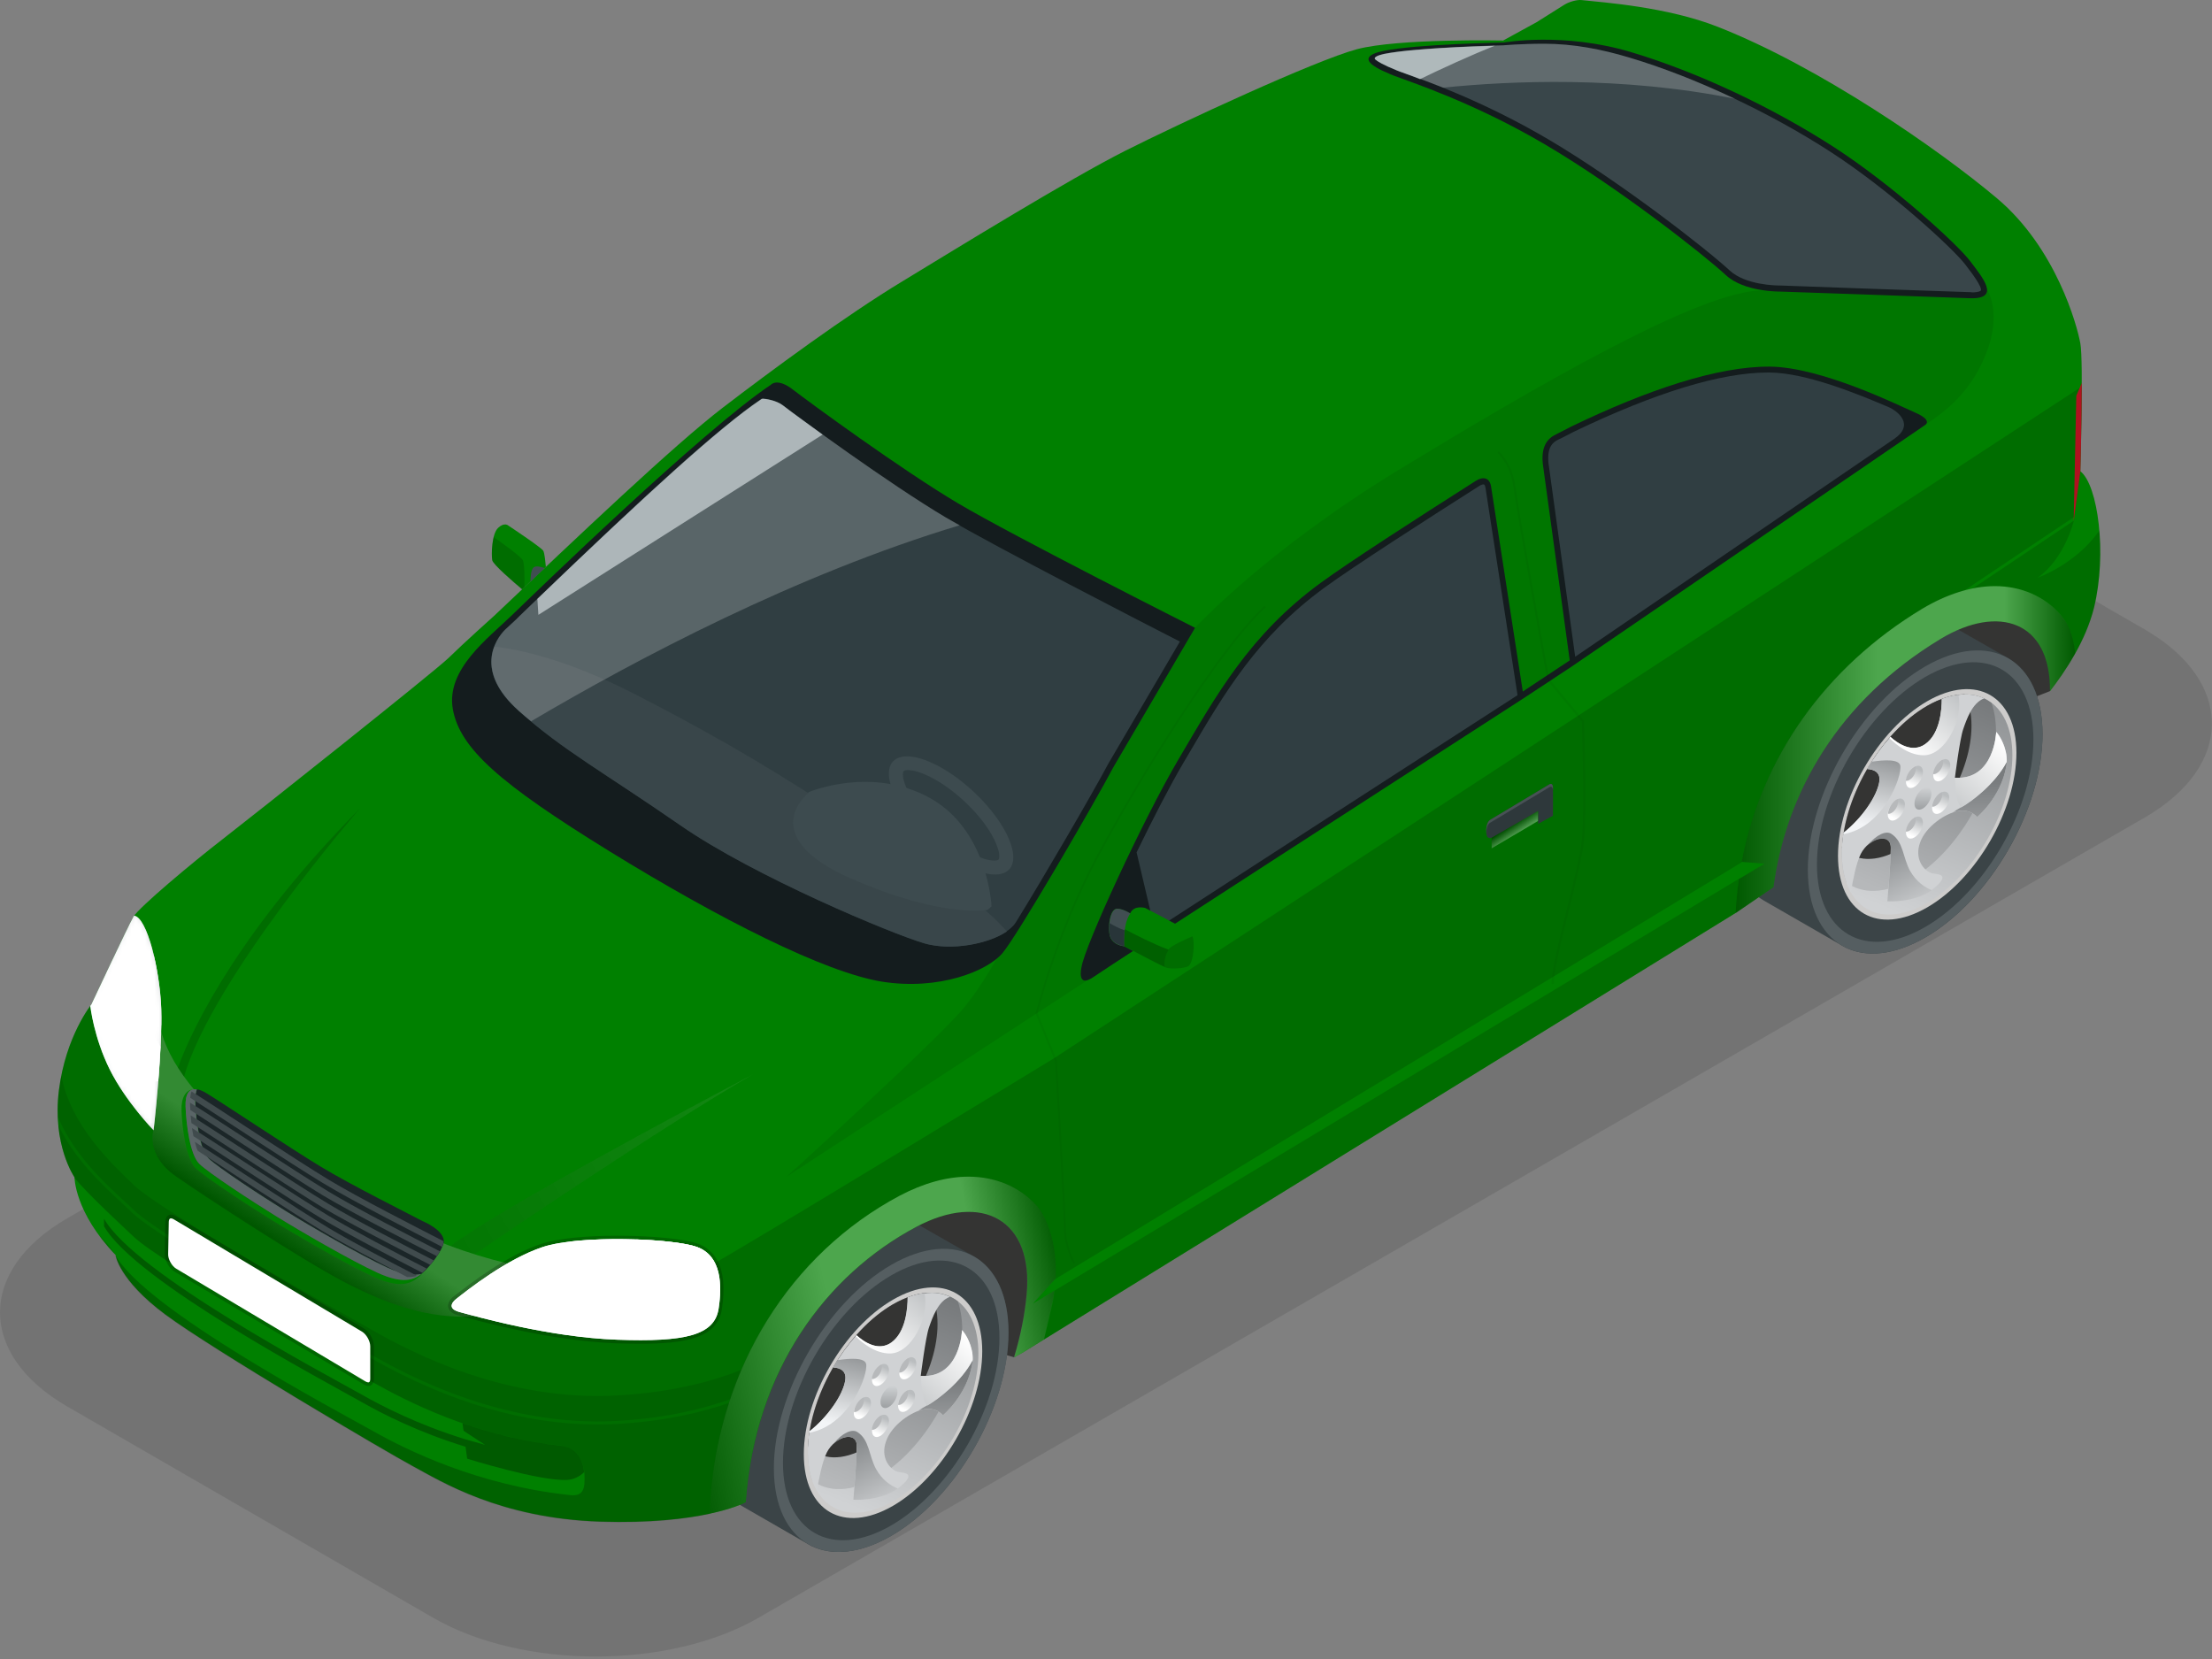 <svg width="480" height="360" viewBox="0 0 480 360" fill="none" xmlns="http://www.w3.org/2000/svg">
<rect x="0" y="0" width="480" height="360" fill="#808080" stroke="none"/>
<path opacity="0.1" d="M386.022 90.752C366.574 79.514 334.791 79.514 315.343 90.752L14.586 264.376C-4.862 275.614 -4.862 293.964 14.586 305.202L93.957 351.034C113.404 362.272 145.187 362.272 164.635 351.034L465.392 177.41C484.84 166.172 484.84 147.822 465.392 136.583L386.022 90.752Z" fill="black"/>
<path d="M446.032 145.89L444.846 149.973L440.676 151.597L418.638 136.539L436.286 131.491L445.11 137.856L446.032 145.89Z" fill="#343433"/>
<path d="M223.811 290.408L220.08 294.535L212.968 292.471L192.248 265.561L214.768 258.932L224.558 272.453L223.811 290.408Z" fill="#343433"/>
<path d="M211.387 272.673L193.081 262.224C188.603 260.293 182.765 260.951 176.311 264.639C162.264 272.76 150.85 292.515 150.85 308.758C150.85 316.88 153.703 322.587 158.313 325.264L174.863 334.791C175.214 335.01 175.521 335.186 175.872 335.361L176.004 335.449C180.57 337.688 186.628 337.161 193.345 333.298C207.436 325.177 218.806 305.422 218.806 289.179C218.85 281.014 215.997 275.307 211.387 272.673Z" fill="#3B4447"/>
<path d="M218.851 289.179C218.851 305.422 207.437 325.177 193.389 333.298C179.341 341.42 167.927 334.835 167.927 318.592C167.927 302.349 179.341 282.594 193.389 274.472C207.437 266.351 218.851 272.892 218.851 289.179Z" fill="#555E61"/>
<path d="M216.874 290.32C216.874 305.29 206.338 323.509 193.388 331.015C180.437 338.522 169.901 332.42 169.901 317.45C169.901 302.481 180.393 284.262 193.388 276.755C206.338 269.248 216.874 275.307 216.874 290.32Z" fill="#3B4447"/>
<path d="M213.144 293.218C213.144 305.554 204.452 320.567 193.784 326.757C183.073 332.947 174.424 327.942 174.424 315.563C174.424 303.227 183.073 288.213 193.784 282.023C204.496 275.833 213.144 280.838 213.144 293.218Z" fill="#CDCCCB"/>
<path d="M212.31 293.7C212.31 305.51 204.013 319.821 193.828 325.747C183.599 331.63 175.346 326.845 175.346 315.08C175.346 303.271 183.643 288.959 193.828 283.033C204.013 277.15 212.31 281.891 212.31 293.7Z" fill="url(#paint0_linear)"/>
<path d="M193.783 283.033C183.554 288.916 175.301 303.271 175.301 315.08C175.301 317.45 175.652 319.514 176.267 321.27C179.647 323.86 184.696 323.86 190.315 320.611C200.544 314.729 208.797 300.373 208.797 288.564C208.797 286.194 208.446 284.13 207.831 282.375C204.407 279.784 199.402 279.784 193.783 283.033Z" fill="url(#paint1_linear)"/>
<path d="M175.346 313.851C178.156 316.836 182.765 317.143 187.989 314.114C196.55 309.197 203.442 297.169 203.442 287.335C203.442 284.569 202.915 282.287 201.949 280.531C199.491 280.531 196.725 281.365 193.784 283.033C183.951 288.74 175.873 302.305 175.346 313.851Z" fill="#343433"/>
<path d="M200.456 305.817C203.178 305.29 204.626 307.09 204.626 307.09C204.626 307.09 209.763 302.876 210.948 296.071C211.519 292.735 209.587 289.442 208.753 288.608C208.753 288.608 208.446 299.144 199.797 298.573C199.797 298.573 200.851 290.145 201.597 288.037C202.3 286.018 203.573 282.243 206.163 281.409C203.617 280.223 200.456 280.223 196.944 281.54C196.944 283.735 196.593 289.047 193.388 291.33C190.578 293.305 187.505 291.242 185.837 289.75C183.95 291.857 182.237 294.227 180.789 296.73C182.237 296.817 183.73 297.388 183.423 299.495C182.94 302.7 179.603 307.485 175.652 310.602C175.389 312.138 175.301 313.631 175.301 315.08C175.301 318.504 176.004 321.357 177.277 323.508C177.716 320.699 178.462 317.099 179.428 315.168C181.228 311.656 185.925 310.382 185.925 313.763C185.925 317.187 185.179 325.396 185.179 325.396C185.179 325.396 191.676 325.835 195.627 322.367C199.095 319.294 195.583 319.689 194.661 319.338C192.949 318.68 191.017 316.221 192.29 312.709C193.52 309.197 197.734 306.344 200.456 305.817Z" fill="#D0D2D4"/>
<path d="M190.095 318.767C188.515 315.87 188.691 312.402 186.013 310.734C184.915 310.031 182.808 310.865 180.789 313.368C182.896 311.348 185.925 311.085 185.925 313.807C185.925 317.231 185.179 325.44 185.179 325.44C185.179 325.44 190.842 325.835 194.836 323.026C193.344 322.411 191.456 321.226 190.095 318.767Z" fill="url(#paint2_linear)"/>
<path d="M187.945 295.983C187.638 294.535 184.345 294.754 181.755 295.149C181.404 295.676 181.097 296.203 180.79 296.73C182.238 296.818 183.731 297.388 183.424 299.495C182.941 302.7 179.604 307.485 175.653 310.602C175.653 310.69 175.653 310.822 175.609 310.909C184.389 309.285 188.428 298.266 187.945 295.983Z" fill="url(#paint3_linear)"/>
<path d="M200.455 305.817C203.177 305.29 204.626 307.09 204.626 307.09C204.626 307.09 209.762 302.876 210.947 296.071C210.991 295.764 211.035 295.457 211.035 295.105C208.489 299.978 203.309 303.797 200.982 305.071C200.411 305.378 199.885 305.729 199.358 306.08C199.797 305.992 200.148 305.861 200.455 305.817Z" fill="url(#paint4_linear)"/>
<path d="M199.842 298.574C199.842 298.574 199.93 303.885 201.203 305.027C203.574 303.666 208.578 299.891 211.081 295.149C211.212 292.164 209.544 289.399 208.754 288.652C208.754 288.652 208.447 299.188 199.842 298.574Z" fill="url(#paint5_linear)"/>
<path d="M200.589 280.618C199.447 280.75 198.218 281.057 196.989 281.54C196.989 283.735 196.638 289.047 193.433 291.33C190.623 293.306 187.55 291.242 185.882 289.75C185.794 289.837 185.75 289.925 185.663 289.969C187.199 291.506 190.009 293.745 193.213 293.701C197.779 293.613 201.73 285.886 200.589 280.618Z" fill="url(#paint6_linear)"/>
<path d="M198.832 295.852C198.832 297.037 197.998 298.486 196.988 299.056C195.978 299.671 195.144 299.188 195.144 297.959C195.144 296.774 195.978 295.325 196.988 294.754C197.998 294.183 198.832 294.666 198.832 295.852Z" fill="url(#paint7_linear)"/>
<path d="M195.101 297.827C195.321 297.871 195.584 297.827 195.891 297.652C196.681 297.213 197.296 296.115 197.296 295.237C197.296 295.018 197.252 294.842 197.208 294.71C197.12 294.754 197.033 294.754 196.989 294.798C195.979 295.369 195.189 296.686 195.101 297.827Z" fill="#B7B9BB"/>
<path d="M192.906 297.3C192.906 298.486 192.072 299.934 191.063 300.505C190.053 301.12 189.219 300.637 189.219 299.451C189.219 298.266 190.053 296.817 191.063 296.203C192.072 295.632 192.906 296.115 192.906 297.3Z" fill="url(#paint8_linear)"/>
<path d="M189.174 299.232C189.393 299.276 189.657 299.232 189.964 299.056C190.754 298.617 191.369 297.52 191.369 296.642C191.369 296.422 191.325 296.247 191.281 296.115C191.193 296.159 191.105 296.159 191.062 296.203C190.052 296.773 189.262 298.09 189.174 299.232Z" fill="#B7B9BB"/>
<path d="M188.998 304.456C188.998 305.641 188.164 307.09 187.11 307.705C186.101 308.319 185.267 307.836 185.267 306.651C185.267 305.466 186.101 304.017 187.11 303.403C188.164 302.788 188.998 303.227 188.998 304.456Z" fill="url(#paint9_linear)"/>
<path d="M185.311 306.388C185.531 306.431 185.794 306.388 186.101 306.212C186.891 305.773 187.506 304.675 187.506 303.797C187.506 303.578 187.462 303.446 187.418 303.271C187.33 303.315 187.287 303.315 187.199 303.358C186.189 303.929 185.399 305.246 185.311 306.388Z" fill="#B7B9BB"/>
<path d="M192.906 308.319C192.906 309.505 192.072 310.953 191.063 311.568C190.053 312.182 189.219 311.7 189.219 310.47C189.219 309.285 190.053 307.836 191.063 307.222C192.072 306.651 192.906 307.134 192.906 308.319Z" fill="url(#paint10_linear)"/>
<path d="M189.174 310.251C189.393 310.295 189.657 310.251 189.964 310.075C190.754 309.636 191.369 308.539 191.369 307.661C191.369 307.441 191.325 307.266 191.281 307.134C191.193 307.178 191.105 307.178 191.062 307.222C190.052 307.792 189.262 309.109 189.174 310.251Z" fill="#B7B9BB"/>
<path d="M198.568 302.919C198.568 304.105 197.734 305.553 196.724 306.124C195.714 306.739 194.88 306.256 194.88 305.027C194.88 303.841 195.714 302.393 196.724 301.822C197.734 301.251 198.568 301.734 198.568 302.919Z" fill="url(#paint11_linear)"/>
<path d="M194.75 302.041C194.75 303.227 193.916 304.675 192.906 305.29C191.897 305.905 191.062 305.422 191.062 304.236C191.062 303.051 191.897 301.602 192.906 300.988C193.916 300.373 194.75 300.856 194.75 302.041Z" fill="url(#paint12_linear)"/>
<path d="M194.88 304.851C195.1 304.895 195.363 304.851 195.671 304.676C196.461 304.237 197.075 303.139 197.075 302.261C197.075 302.042 197.031 301.91 196.988 301.734C196.9 301.778 196.812 301.778 196.768 301.822C195.758 302.393 194.968 303.71 194.88 304.851Z" fill="#B7B9BB"/>
<path d="M435.759 142.817L417.497 132.369C413.019 130.437 407.137 131.096 400.727 134.783C386.68 142.905 375.266 162.66 375.266 178.903C375.266 187.024 378.119 192.731 382.729 195.409L399.279 204.935C399.586 205.155 399.937 205.33 400.288 205.506L400.42 205.594C404.986 207.833 411.044 207.306 417.761 203.443C431.852 195.321 443.222 175.566 443.222 159.323C443.222 151.202 440.369 145.495 435.759 142.817Z" fill="#3B4447"/>
<path d="M443.222 159.323C443.222 175.566 431.808 195.321 417.76 203.443C403.712 211.564 392.298 204.979 392.298 188.736C392.298 172.493 403.712 152.738 417.76 144.617C431.852 136.496 443.222 143.081 443.222 159.323Z" fill="#555E61"/>
<path d="M441.247 160.465C441.247 175.435 430.755 193.653 417.761 201.16C404.81 208.667 394.274 202.565 394.274 187.595C394.274 172.625 404.81 154.407 417.761 146.9C430.755 139.437 441.247 145.495 441.247 160.465Z" fill="#3B4447"/>
<path d="M437.56 163.362C437.56 175.698 428.912 190.712 418.2 196.902C407.489 203.091 398.84 198.087 398.84 185.707C398.84 173.371 407.533 158.358 418.2 152.168C428.868 146.022 437.56 151.026 437.56 163.362Z" fill="#CDCCCB"/>
<path d="M436.681 163.889C436.681 175.698 428.384 190.009 418.199 195.936C407.97 201.818 399.717 197.077 399.717 185.268C399.717 173.459 408.014 159.148 418.199 153.221C428.384 147.295 436.681 152.08 436.681 163.889Z" fill="url(#paint13_linear)"/>
<path d="M418.156 153.221C407.927 159.104 399.674 173.459 399.674 185.268C399.674 187.639 400.026 189.702 400.64 191.458C404.02 194.048 409.069 194.048 414.644 190.8C424.873 184.917 433.126 170.562 433.126 158.753C433.126 156.382 432.775 154.319 432.16 152.563C428.78 149.973 423.775 149.973 418.156 153.221Z" fill="url(#paint14_linear)"/>
<path d="M399.717 183.995C402.527 186.98 407.136 187.287 412.36 184.258C420.921 179.342 427.813 167.313 427.813 157.479C427.813 154.714 427.286 152.431 426.321 150.675C423.862 150.675 421.096 151.509 418.155 153.177C408.322 158.884 400.288 172.449 399.717 183.995Z" fill="#343433"/>
<path d="M424.873 176.005C427.595 175.478 429.043 177.278 429.043 177.278C429.043 177.278 434.18 173.064 435.365 166.259C435.936 162.923 434.004 159.631 433.17 158.796C433.17 158.796 432.863 169.332 424.214 168.762C424.214 168.762 425.268 160.333 426.014 158.226C426.717 156.206 427.99 152.431 430.58 151.553C428.034 150.368 424.873 150.368 421.361 151.685C421.361 153.924 421.01 159.192 417.761 161.474C414.951 163.45 411.878 161.387 410.21 159.894C408.323 162.001 406.61 164.372 405.162 166.874C406.567 166.962 408.103 167.533 407.796 169.596C407.313 172.8 403.977 177.586 400.026 180.702C399.762 182.239 399.674 183.732 399.674 185.18C399.674 188.604 400.377 191.458 401.65 193.609C402.089 190.799 402.835 187.2 403.801 185.268C405.601 181.756 410.298 180.483 410.298 183.907C410.298 187.331 409.552 195.497 409.552 195.497C409.552 195.497 416.049 195.936 420 192.468C423.468 189.395 420 189.79 419.034 189.439C417.322 188.78 415.39 186.278 416.664 182.81C417.893 179.342 422.151 176.488 424.873 176.005Z" fill="#D0D2D4"/>
<path d="M414.468 188.956C412.888 186.058 413.064 182.634 410.386 180.922C409.288 180.22 407.181 181.054 405.162 183.556C407.269 181.537 410.298 181.273 410.298 183.995C410.298 187.419 409.552 195.585 409.552 195.585C409.552 195.585 415.215 195.98 419.21 193.17C417.761 192.599 415.873 191.414 414.468 188.956Z" fill="url(#paint15_linear)"/>
<path d="M412.362 166.128C412.054 164.679 408.762 164.899 406.172 165.294C405.821 165.821 405.513 166.347 405.206 166.874C406.611 166.962 408.147 167.533 407.84 169.596C407.357 172.801 404.021 177.586 400.07 180.703C400.07 180.79 400.026 180.922 400.026 181.01C408.762 179.473 412.801 168.411 412.362 166.128Z" fill="url(#paint16_linear)"/>
<path d="M424.872 176.005C427.594 175.478 429.043 177.278 429.043 177.278C429.043 177.278 434.179 173.064 435.364 166.26C435.408 165.952 435.452 165.645 435.452 165.294C432.906 170.167 427.726 173.986 425.399 175.259C424.829 175.566 424.302 175.917 423.819 176.269C424.17 176.137 424.521 176.049 424.872 176.005Z" fill="url(#paint17_linear)"/>
<path d="M424.213 168.762C424.213 168.762 424.301 174.074 425.574 175.215C427.945 173.898 432.949 170.079 435.452 165.338C435.583 162.352 433.915 159.587 433.169 158.84C433.169 158.797 432.818 169.376 424.213 168.762Z" fill="url(#paint18_linear)"/>
<path d="M424.961 150.763C423.82 150.895 422.59 151.202 421.361 151.685C421.361 153.924 421.01 159.192 417.761 161.474C414.952 163.45 411.879 161.387 410.211 159.894C410.123 159.982 410.079 160.07 409.991 160.157C411.528 161.694 414.337 163.933 417.542 163.889C422.195 163.801 426.102 156.031 424.961 150.763Z" fill="url(#paint19_linear)"/>
<path d="M423.205 166.04C423.205 167.225 422.371 168.674 421.361 169.289C420.351 169.903 419.517 169.42 419.517 168.235C419.517 167.05 420.351 165.601 421.361 164.986C422.371 164.372 423.205 164.855 423.205 166.04Z" fill="url(#paint20_linear)"/>
<path d="M419.472 167.972C419.692 168.016 419.955 167.972 420.262 167.796C421.053 167.357 421.667 166.26 421.667 165.382C421.667 165.162 421.623 164.986 421.579 164.855C421.491 164.899 421.448 164.899 421.36 164.943C420.35 165.513 419.56 166.83 419.472 167.972Z" fill="#B7B9BB"/>
<path d="M417.277 167.489C417.277 168.674 416.443 170.123 415.434 170.737C414.424 171.352 413.59 170.869 413.59 169.64C413.59 168.454 414.424 167.006 415.434 166.435C416.443 165.82 417.277 166.303 417.277 167.489Z" fill="url(#paint21_linear)"/>
<path d="M413.547 169.42C413.766 169.464 414.03 169.42 414.337 169.245C415.127 168.806 415.742 167.708 415.742 166.83C415.742 166.611 415.698 166.435 415.654 166.303C415.566 166.347 415.478 166.391 415.435 166.435C414.425 166.962 413.635 168.279 413.547 169.42Z" fill="#B7B9BB"/>
<path d="M413.371 174.6C413.371 175.786 412.537 177.234 411.483 177.805C410.474 178.42 409.64 177.937 409.64 176.751C409.64 175.566 410.474 174.117 411.483 173.547C412.537 172.932 413.371 173.415 413.371 174.6Z" fill="url(#paint22_linear)"/>
<path d="M409.683 176.576C409.902 176.62 410.166 176.576 410.473 176.4C411.263 175.961 411.878 174.864 411.878 173.942C411.878 173.722 411.834 173.591 411.79 173.415C411.702 173.459 411.614 173.459 411.57 173.547C410.561 174.118 409.77 175.434 409.683 176.576Z" fill="#B7B9BB"/>
<path d="M417.277 178.507C417.277 179.693 416.443 181.141 415.434 181.712C414.424 182.327 413.59 181.844 413.59 180.659C413.59 179.473 414.424 178.025 415.434 177.454C416.443 176.839 417.277 177.322 417.277 178.507Z" fill="url(#paint23_linear)"/>
<path d="M413.547 180.439C413.766 180.483 414.03 180.439 414.337 180.263C415.127 179.824 415.742 178.727 415.742 177.849C415.742 177.629 415.698 177.498 415.654 177.322C415.566 177.366 415.478 177.366 415.435 177.454C414.425 177.981 413.635 179.298 413.547 180.439Z" fill="#B7B9BB"/>
<path d="M422.985 173.108C422.985 174.293 422.151 175.742 421.097 176.356C420.087 176.971 419.253 176.488 419.253 175.303C419.253 174.118 420.087 172.669 421.097 172.054C422.151 171.44 422.985 171.879 422.985 173.108Z" fill="url(#paint24_linear)"/>
<path d="M419.121 172.186C419.121 173.371 418.287 174.82 417.277 175.435C416.268 176.049 415.434 175.566 415.434 174.381C415.434 173.196 416.268 171.747 417.277 171.132C418.287 170.562 419.121 171.001 419.121 172.186Z" fill="url(#paint25_linear)"/>
<path d="M419.253 175.039C419.473 175.083 419.736 175.039 420.044 174.864C420.834 174.425 421.448 173.327 421.448 172.449C421.448 172.23 421.405 172.054 421.361 171.923C421.273 171.967 421.185 171.967 421.141 172.01C420.131 172.581 419.341 173.898 419.253 175.039Z" fill="#B7B9BB"/>
<path d="M451.432 102.254C451.432 102.254 452.134 78.372 451.432 74.509C450.729 70.602 446.164 53.832 433.345 43.033C420.57 32.278 394.669 14.41 372.719 5.806C361.788 1.504 348.092 0.538 343.131 0.011C342.209 -0.077 340.497 0.362 339.399 1.065L333.473 4.796L326.186 8.791C326.186 8.791 303.402 8.308 294.446 10.679C285.447 13.093 256.209 26.658 244.093 32.76C232.021 38.862 208.051 53.613 195.847 61.032C183.643 68.407 167.488 80.304 156.776 88.513C146.109 96.722 126.09 115.775 107.214 133.642C107.214 133.642 100.409 139.744 97.336 142.773C94.263 145.758 54.885 177.015 48.3 182.107C41.715 187.2 30.126 196.902 28.94 198.965C27.755 201.072 19.853 217.93 19.853 217.93C19.853 217.93 14.278 224.734 12.785 236.587C11.293 248.484 16.165 255.464 16.165 255.464C16.165 255.464 16.165 263.059 25.077 272.321C25.077 272.321 25.779 277.721 35.876 285.228C45.973 292.735 83.727 314.992 89.698 318.197C95.668 321.401 108.487 329.479 130.261 330.181C152.035 330.884 161.21 326.274 161.21 326.274L161.825 325.967C163.844 297.3 179.385 276.58 198.876 266.219C213.144 258.625 224.294 264.683 222.802 280.882C222.407 285.272 221.485 289.925 220.08 294.535L221.924 293.525L376.758 198.043L384.836 192.512C387.557 172.054 398.927 152.036 421.097 138.647C433.74 131.008 445.022 134.871 444.847 149.973C447.964 145.978 452.617 139.129 454.417 131.754C457.226 120.165 455.295 105.283 451.432 102.254Z" fill="green"/>
<path opacity="0.15" d="M228.64 229.695C228.64 229.695 158.006 272.76 154.055 274.648C150.104 276.58 122.93 281.145 93.956 268.897C72.006 259.634 52.514 248.791 42.066 236.367C40.837 236.455 40.135 237.641 40.222 240.099C40.354 244.006 41.188 250.547 43.164 252.523C45.139 254.498 54.709 260.732 59.89 263.937C65.07 267.141 76.089 273.551 81.971 276.228C87.59 278.775 89.961 277.677 91.629 276.228C91.717 276.141 91.849 276.053 91.936 275.965C91.541 276.404 91.146 276.799 90.795 277.107C89.083 278.555 86.712 279.653 81.137 277.107C75.254 274.429 64.236 268.019 59.056 264.815C53.875 261.61 44.305 255.332 42.33 253.401C40.398 251.381 39.52 244.84 39.388 240.933C39.301 238.123 40.354 236.455 42.066 236.367C38.73 232.373 36.272 228.246 34.998 223.944C32.408 215.208 28.633 209.589 25.472 206.121C22.882 211.52 19.897 217.93 19.897 217.93C19.897 217.93 14.278 224.734 12.785 236.587C11.293 248.484 16.165 255.464 16.165 255.464C16.165 255.464 16.165 255.508 16.165 255.596C19.59 259.634 26.043 265.517 28.984 268.327C34.998 274.077 72.928 295.413 81.005 299.978C87.722 303.754 102.955 311.787 121.876 313.719C125.256 314.07 126.749 317.494 126.837 320.04C126.925 322.587 126.837 324.738 123.808 324.43C103.745 322.323 88.161 314.597 81.005 310.558C72.884 305.993 31.75 284.262 25.033 272.365C25.033 272.365 25.736 277.765 35.833 285.272C45.929 292.779 83.683 315.036 89.654 318.241C95.624 321.445 108.443 329.523 130.217 330.225C141.324 330.576 149.138 329.567 154.142 328.469C154.055 327.547 154.055 326.538 154.142 325.484C156.162 296.817 171.527 272.146 195.233 259.503C200.413 256.737 205.417 255.376 210.202 255.376C215.997 255.376 221.221 257.571 224.865 261.566C227.279 264.2 229.474 269.995 229.079 277.502L377.943 187.112C382.246 164.46 396.074 144.88 417.102 132.193C420.087 130.393 423.116 129.076 426.101 128.242L450.071 112.175L451.388 102.342C451.388 102.342 451.695 92.069 451.695 83.904L228.64 229.695Z" fill="black"/>
<path opacity="0.08" d="M431.194 62.832L424.916 60.33L382.992 63.051C369.91 62.349 332.2 84.518 303.401 102.034C274.603 119.594 259.326 136.232 259.326 136.232L219.597 201.775C219.597 201.775 214.943 211.608 209.28 218.544C203.661 225.48 170.692 255.332 170.692 255.332L235.84 212.793L341.243 143.739C341.243 143.739 414.336 94.527 417.672 92.245C421.009 89.962 427.199 86.055 430.886 76.968C434.574 67.88 431.194 62.832 431.194 62.832Z" fill="black"/>
<path opacity="0.15" d="M455.558 115.116C450.51 122.448 442.125 125.389 442.125 125.389C448.008 121.262 449.983 113.141 449.983 113.141V113.009L428.033 127.716C429.701 127.364 431.37 127.189 432.95 127.189C438.657 127.189 443.749 129.428 447.261 133.466C448.798 135.266 449.939 137.944 450.378 141.764C452.09 138.734 453.583 135.31 454.461 131.754C455.69 126.399 455.997 120.34 455.558 115.116Z" fill="black"/>
<path opacity="0.15" d="M228.859 280.048C228.728 281.233 228.508 282.462 228.201 283.735C227.674 285.974 227.147 288.301 226.577 290.627L376.626 198.087C376.758 195.584 376.977 193.126 377.328 190.712L228.859 280.048Z" fill="black"/>
<path opacity="0.1" d="M26.877 260.556C27.712 261.303 28.502 262.049 29.248 262.751C31.926 265.341 43.076 272.848 80.874 294.183L81.225 294.359C99.444 304.632 117.267 309.329 134.212 308.319C144.66 307.705 152.738 305.685 158.489 303.622C159.235 301.427 160.025 299.32 160.947 297.213C155.109 299.583 146.285 302.085 134.256 302.788C109.76 304.28 89.127 293.349 81.05 288.784C72.928 284.218 34.999 262.883 29.029 257.132C24.068 252.391 15.332 244.138 13.312 233.426C13.093 234.436 12.917 235.49 12.786 236.587C12.522 238.65 12.478 240.538 12.522 242.294C16.078 250.503 21.961 255.991 26.877 260.556Z" fill="black"/>
<g opacity="0.3">
<path opacity="0.3" d="M97.775 270.39C99.531 271.048 101.243 271.619 102.956 272.19C110.155 267.273 143.036 244.928 163.493 233.075C143.958 243.391 107.038 263.234 97.775 270.39Z" fill="url(#paint26_linear)"/>
</g>
<path opacity="0.15" d="M39.916 233.646C46.237 212.047 78.064 175.479 78.064 175.479C52.866 200.94 42.067 222.1 38.599 231.714C39.038 232.373 39.477 232.987 39.916 233.646Z" fill="black"/>
<path opacity="0.3" d="M447.218 133.466C443.706 129.428 438.613 127.189 432.906 127.189C427.902 127.189 422.458 128.901 417.103 132.106C396.075 144.793 382.246 164.372 377.944 187.024L382.905 187.419L377.329 190.756C376.978 193.17 376.759 195.629 376.627 198.131L376.759 198.043L384.836 192.512C387.558 172.054 398.928 152.036 421.097 138.647C433.741 131.008 445.023 134.871 444.847 149.973C446.471 147.909 448.491 145.056 450.335 141.763C449.94 137.944 448.798 135.222 447.218 133.466Z" fill="url(#paint27_linear)"/>
<path opacity="0.3" d="M224.118 282.901L229.078 277.458C229.474 269.951 227.235 264.156 224.864 261.522C221.22 257.527 215.996 255.332 210.202 255.332C205.46 255.332 200.412 256.737 195.232 259.459C171.482 272.102 156.117 296.73 154.142 325.44C154.054 326.494 154.054 327.503 154.142 328.425C158.971 327.372 161.165 326.274 161.165 326.274L161.78 325.967C163.799 297.3 179.34 276.58 198.831 266.219C213.099 258.625 224.249 264.683 222.757 280.882C222.362 285.272 221.44 289.925 220.035 294.535L221.879 293.525L226.532 290.628C227.103 288.301 227.63 285.974 228.157 283.735C228.464 282.462 228.683 281.233 228.815 280.048L224.118 282.901Z" fill="url(#paint28_linear)"/>
<path opacity="0.1" d="M21.433 268.019C22.443 269.424 23.628 270.873 25.077 272.365C24.023 270.522 22.75 269.205 21.433 268.019Z" fill="black"/>
<path opacity="0.1" d="M154.142 325.44C154.669 318.109 156.03 311.085 158.225 304.412C152.43 306.432 144.484 308.363 134.256 308.978C132.719 309.066 131.183 309.109 129.646 309.109C113.974 309.109 97.599 304.368 80.874 294.93L80.522 294.754C42.681 273.419 31.486 265.824 28.765 263.234C28.018 262.532 27.228 261.786 26.438 261.039C21.785 256.737 16.297 251.601 12.653 244.182C13.356 251.381 16.165 255.508 16.165 255.508C16.165 255.508 16.165 255.552 16.165 255.64C19.59 259.678 26.043 265.561 28.984 268.37C34.998 274.121 72.928 295.457 81.005 300.022C87.722 303.798 102.955 311.831 121.876 313.763C125.256 314.114 126.749 317.538 126.837 320.084C126.924 322.631 126.837 324.782 123.808 324.474C103.745 322.367 88.161 314.641 81.005 310.602C72.884 306.036 31.75 284.306 25.033 272.409C25.033 272.409 25.735 277.809 35.832 285.316C45.929 292.823 83.683 315.08 89.653 318.285C95.624 321.489 108.443 329.567 130.217 330.269C141.324 330.62 149.138 329.611 154.142 328.513C154.054 327.503 154.054 326.494 154.142 325.44Z" fill="black"/>
<path opacity="0.3" d="M121.921 313.763C113.975 312.929 106.644 311.041 100.366 308.846L100.586 310.47L105.283 313.543L100.805 312.27C90.752 309.153 83.026 305.202 78.548 302.656C70.426 298.091 29.292 276.36 22.576 264.463V266.088C29.292 277.985 70.47 299.715 78.548 304.28C83.026 306.827 90.84 310.822 101.025 313.938L101.376 316.529C101.376 316.529 117.092 321.445 123.062 321.138C124.511 321.05 125.784 320.392 126.75 319.47C126.53 317.011 125.038 314.07 121.921 313.763Z" fill="black"/>
<path opacity="0.2" d="M94 268.897C72.05 259.634 52.559 248.791 42.111 236.368C40.882 236.455 40.179 237.641 40.267 240.099C40.399 244.006 41.233 250.547 43.208 252.523C45.184 254.498 54.754 260.732 59.934 263.937C65.114 267.141 76.133 273.551 82.016 276.229C87.635 278.775 90.005 277.677 91.674 276.229C91.761 276.141 91.893 276.053 91.981 275.965C91.586 276.404 91.191 276.799 90.84 277.107C89.127 278.555 86.757 279.653 81.182 277.107C75.299 274.429 64.28 268.019 59.1 264.815C53.92 261.61 44.35 255.332 42.374 253.401C40.399 251.381 39.521 244.84 39.389 240.933C39.301 238.124 40.355 236.455 42.067 236.368C38.731 232.373 36.272 228.246 34.999 223.944C34.253 221.486 33.419 219.291 32.541 217.271L28.985 219.071L32.19 235.753L33.287 245.235C33.287 245.235 31.531 250.635 38.204 255.288C44.877 259.942 65.553 273.419 74.728 278.204C83.903 282.989 94.966 287.291 106.38 285.14C112.438 283.999 116.609 279.697 119.243 275.877C111.429 274.78 102.78 272.585 94 268.897Z" fill="url(#paint29_linear)"/>
<path opacity="0.2" d="M138.997 291.593C137.46 291.593 135.748 291.549 133.86 291.506C124.378 291.154 112.964 289.179 99.926 285.579L99.487 285.447C98.17 285.096 97.424 284.482 97.248 283.647C97.028 282.418 98.302 281.409 98.433 281.321L98.96 280.926C102.253 278.379 109.935 272.409 117.486 269.907C120.866 268.765 126.88 268.151 133.992 268.151C141.631 268.151 148.655 268.853 151.508 269.907C154.669 271.092 158.137 274.472 156.644 284.086C155.723 290.276 148.918 291.593 138.997 291.593Z" fill="black"/>
<path d="M451.739 83.114L450.554 85.879L449.983 113.097L451.432 102.254C451.432 102.254 451.739 91.367 451.739 83.114Z" fill="#B01120"/>
<path d="M98.917 281.935C98.917 281.935 96.415 283.823 99.707 284.701C103 285.579 119.111 290.189 133.905 290.715C148.656 291.242 155.065 289.793 155.943 283.955C156.733 278.818 156.558 272.541 151.29 270.609C146.022 268.678 125.652 267.975 117.75 270.609C109.892 273.243 101.639 279.784 98.917 281.935Z" fill="url(#paint30_linear)"/>
<path d="M151.245 270.609C147.074 269.073 133.29 268.326 123.895 269.38L112.701 274.868C111.823 275.307 111.252 276.36 111.252 277.897C111.252 281.014 113.447 284.964 116.169 286.72C117.53 287.598 118.759 287.774 119.637 287.379L152.562 271.224C152.167 271.004 151.728 270.785 151.245 270.609Z" fill="url(#paint31_linear)"/>
<path d="M111.252 277.897C111.252 281.013 113.447 284.964 116.169 286.72C117.53 287.598 118.759 287.774 119.637 287.379C120.515 286.94 121.085 285.886 121.085 284.35C121.085 281.233 118.89 277.282 116.169 275.526C114.808 274.648 113.579 274.472 112.701 274.867C111.823 275.306 111.252 276.36 111.252 277.897Z" fill="white"/>
<path d="M151.246 270.609C148.963 269.775 143.87 269.16 138.163 268.941L125.828 275.438C124.95 275.877 124.379 276.931 124.379 278.467C124.379 281.584 126.574 285.535 129.296 287.291C130.657 288.169 131.886 288.345 132.764 287.95L156.031 277.106C155.592 274.209 154.275 271.707 151.246 270.609Z" fill="url(#paint32_linear)"/>
<path d="M124.422 278.511C124.422 281.628 126.617 285.579 129.339 287.335C130.7 288.213 131.929 288.389 132.807 287.994C133.685 287.555 134.255 286.501 134.255 284.964C134.255 281.848 132.06 277.897 129.339 276.141C127.978 275.263 126.792 275.087 125.871 275.526C124.993 275.877 124.422 276.931 124.422 278.511Z" fill="white"/>
<path d="M142.685 280.531C142.685 282.418 144.002 284.789 145.626 285.842C146.416 286.369 147.162 286.501 147.689 286.238L156.074 282.199C156.381 278.95 156.162 275.526 154.494 273.112L143.519 278.687C143.036 278.994 142.685 279.609 142.685 280.531Z" fill="url(#paint33_linear)"/>
<path d="M142.685 280.531C142.685 282.418 144.002 284.789 145.626 285.842C146.416 286.369 147.162 286.501 147.689 286.238C148.216 285.974 148.567 285.36 148.567 284.394C148.567 282.506 147.25 280.135 145.626 279.082C144.836 278.555 144.089 278.423 143.563 278.687C143.036 278.994 142.685 279.609 142.685 280.531Z" fill="#F09041"/>
<path d="M98.917 281.935C98.917 281.935 96.415 283.823 99.707 284.701C103 285.579 119.111 290.189 133.905 290.715C148.656 291.242 155.065 289.793 155.943 283.955C156.733 278.818 156.558 272.541 151.29 270.609C146.022 268.678 125.652 267.975 117.75 270.609C109.892 273.243 101.639 279.784 98.917 281.935Z" fill="url(#paint34_linear)"/>
<path d="M29.116 198.701C29.028 198.789 28.984 198.877 28.941 198.965C27.755 201.072 19.853 217.929 19.853 217.929C19.853 217.929 19.765 218.061 19.59 218.281C19.59 218.281 20.336 225.085 23.804 232.065C27.272 239.045 33.331 245.279 33.331 245.279C33.331 245.279 35.262 228.685 34.999 218.939C34.691 210.379 31.926 199.096 29.116 198.701Z" fill="url(#paint35_linear)"/>
<path d="M34.955 218.939C34.823 215.208 34.253 210.95 33.375 207.306L25.517 211.169C24.639 211.608 24.068 212.662 24.068 214.198C24.068 217.315 26.263 221.266 28.985 223.022C30.346 223.9 31.575 224.076 32.453 223.68L34.999 222.451C34.999 221.222 34.999 220.037 34.955 218.939Z" fill="url(#paint36_linear)"/>
<path d="M24.111 214.242C24.111 217.359 26.306 221.31 29.028 223.066C30.389 223.944 31.618 224.119 32.496 223.724C33.374 223.285 33.944 222.232 33.944 220.695C33.944 217.578 31.749 213.627 29.028 211.871C27.667 210.993 26.438 210.818 25.559 211.257C24.638 211.608 24.111 212.662 24.111 214.242Z" fill="white"/>
<path d="M34.956 218.939C34.956 218.764 34.956 218.588 34.956 218.413L27.581 222.012C26.703 222.451 26.132 223.505 26.132 225.041C26.132 228.158 28.327 232.109 31.049 233.865C32.322 234.699 33.507 234.919 34.341 234.568C34.736 229.475 35.087 223.461 34.956 218.939Z" fill="url(#paint37_linear)"/>
<path d="M31.049 222.671C29.688 221.793 28.459 221.617 27.581 222.012C26.703 222.451 26.132 223.505 26.132 225.041C26.132 228.158 28.327 232.109 31.049 233.865C32.322 234.699 33.507 234.919 34.341 234.568C34.517 232.197 34.692 229.651 34.824 227.149C33.946 225.349 32.585 223.637 31.049 222.671Z" fill="white"/>
<mask id="mask0" mask-type="alpha" maskUnits="userSpaceOnUse" x="19" y="198" width="17" height="48">
<path d="M29.116 198.701C29.028 198.789 28.984 198.877 28.941 198.965C27.755 201.072 19.853 217.929 19.853 217.929C19.853 217.929 19.765 218.061 19.59 218.281C19.59 218.281 20.336 225.085 23.804 232.065C27.272 239.045 33.331 245.279 33.331 245.279C33.331 245.279 35.262 228.685 34.999 218.939C34.691 210.379 31.926 199.096 29.116 198.701Z" fill="url(#paint38_linear)"/>
</mask>
<g mask="url(#mask0)">
<path d="M29.116 198.701C29.028 198.789 28.984 198.877 28.941 198.965C27.755 201.072 19.853 217.929 19.853 217.929C19.853 217.929 19.765 218.061 19.59 218.281C19.59 218.281 20.336 225.085 23.804 232.065C27.272 239.045 33.331 245.279 33.331 245.279C33.331 245.279 35.262 228.685 34.999 218.939C34.691 210.379 31.926 199.096 29.116 198.701Z" fill="url(#paint39_linear)"/>
</g>
<path d="M415.566 89.523C412.318 88.118 395.329 79.645 384.046 79.557C372.764 79.47 357.531 84.562 340.981 92.552C339.971 93.035 338.917 93.649 337.732 94.22C335.713 95.142 334.396 96.942 334.791 100.673L340.629 143.3L330.445 150.06L323.596 105.809C323.333 103.483 321.709 103.395 320.216 104.361C307.178 112.658 292.823 121.921 286.633 126.442C271.18 137.725 263.981 150.763 255.683 164.855C247.957 177.981 235.402 205.286 234.699 209.808C234.699 209.808 233.47 214.725 237.421 211.915C240.758 209.545 309.768 164.986 330.708 151.465L340.893 144.749L417.717 92.244C417.674 92.244 419.605 91.279 415.566 89.523Z" fill="#141C1E"/>
<path d="M241.678 166.347C236.893 175.347 220.826 202.872 217.577 206.779C214.328 210.686 203.792 214.988 191.369 213.013C178.945 210.993 156.161 199.448 132.28 184.741C108.442 170.035 99.75 162.396 98.257 153.836C96.765 145.276 105.896 138.515 111.076 133.51C116.256 128.506 152.254 93.562 167.312 83.465C167.312 83.465 168.673 81.884 172.141 84.606C175.609 87.284 195.759 102.034 207.919 109.234C220.079 116.433 259.326 136.232 259.326 136.232L241.678 166.347Z" fill="#141C1E"/>
<path d="M147.734 179.166C130.832 167.445 122.228 162.879 112.57 154.275C102.912 145.67 107.346 138.866 109.585 136.627C110.375 135.837 111.209 135.135 111.956 134.432L112.746 133.642C139.129 108.18 155.767 92.947 164.986 86.713L165.118 86.625L165.162 86.581C165.206 86.537 165.338 86.494 165.557 86.494C165.952 86.494 168.367 86.801 169.859 87.942C173.064 90.445 192.951 105.019 205.243 112.307C216.086 118.716 249.318 135.793 256.035 139.217L240.494 165.733C236.894 172.493 226.402 190.492 220.432 200.15C218.017 204.013 207.657 206.735 200.589 204.716C193.565 202.696 163.669 190.185 147.734 179.166Z" fill="#303E42"/>
<path d="M386.241 63.271C386.241 63.271 378.471 63.402 374.476 59.671C369.735 55.281 351.341 40.838 335.581 31.531C319.821 22.181 305.422 17.571 302.612 16.474C299.803 15.332 292.867 12.566 300.286 11.03C307.705 9.537 326.318 9.23 326.318 9.23C326.318 9.23 339.181 6.903 353.887 11.293C368.594 15.683 384.837 23.454 397.831 31.838C410.825 40.223 424.829 53.086 427.507 56.642C430.185 60.198 434.224 64.895 427.551 64.719C420.878 64.456 386.241 63.271 386.241 63.271Z" fill="#141C1E"/>
<path d="M427.594 63.402C421.009 63.183 386.636 61.998 386.285 61.954H386.153C385.407 61.954 378.778 61.866 375.354 58.705C370.129 53.876 351.604 39.477 336.239 30.39C322.674 22.356 310.294 17.834 304.982 15.947C304.148 15.639 303.49 15.42 303.095 15.244C300.022 14.015 298.88 13.313 298.441 12.874C297.914 12.435 299.1 11.952 300.285 11.688C307.528 10.24 325.747 9.845 325.922 9.845H326.01H326.098C326.142 9.845 329.917 9.493 335.054 9.493C341.463 9.493 347.653 10.723 353.491 12.479C367.495 16.649 383.826 24.288 397.128 32.892C410.298 41.409 423.951 54.096 426.453 57.388L426.98 58.09C427.858 59.232 430.184 62.305 429.833 63.051C429.789 63.139 429.35 63.446 427.902 63.446C427.858 63.402 427.726 63.402 427.594 63.402Z" fill="#39464A"/>
<path d="M411.044 95.23L341.814 142.51L336.019 100.498C335.668 96.986 336.985 95.932 338.214 95.361C338.96 95.01 339.575 94.703 340.233 94.352C340.672 94.132 341.111 93.913 341.507 93.693C359.242 85.177 373.422 80.831 383.694 80.831H384.002C392.035 80.918 403.098 85.484 409.815 88.338C411.746 89.171 415.566 92.113 411.044 95.23Z" fill="#303E42"/>
<path d="M250.591 201.775C272.322 187.639 313.192 161.255 329.303 150.851L322.367 105.985C322.279 105.371 322.148 105.107 321.928 105.107C321.797 105.107 321.445 105.151 320.919 105.502C309.197 112.965 293.876 122.799 287.379 127.54C272.936 138.076 265.693 150.368 258.054 163.406L256.781 165.557C253.84 170.562 250.108 177.805 246.64 184.961L250.591 201.775Z" fill="#303E42"/>
<path d="M181.36 175.874C170.429 168.937 159.41 161.738 137.768 150.631C122.534 142.817 112.086 140.842 107.257 140.315C105.984 143.651 106.16 148.568 112.613 154.275C122.271 162.879 130.831 167.445 147.777 179.166C163.712 190.185 193.608 202.652 200.676 204.716C206.471 206.384 214.504 204.847 218.499 202.126C209.939 192.336 190.842 181.888 181.36 175.874Z" fill="#39464A"/>
<path opacity="0.7" d="M116.828 133.422L178.507 94.308C174.249 91.235 171 88.864 169.903 87.986C168.41 86.845 165.996 86.537 165.601 86.537C165.381 86.537 165.249 86.581 165.205 86.625L165.162 86.669L165.03 86.757C156.25 92.683 140.797 106.731 116.608 129.954L116.828 133.422Z" fill="#C5D0D3"/>
<path opacity="0.7" d="M324.386 9.932C319.776 10.064 306.299 10.503 300.285 11.732C299.1 11.996 297.914 12.435 298.441 12.918C298.88 13.313 300.065 14.059 303.095 15.288C303.49 15.464 304.148 15.683 304.982 15.991C305.86 16.298 306.914 16.693 308.143 17.176C312.27 15.156 319.601 11.776 324.386 9.932Z" fill="#C5D0D3"/>
<path d="M219.377 183.249C217.357 177.059 209.894 169.245 202.739 165.777C200.719 164.811 198.963 164.284 197.471 164.152C193.695 163.845 191.939 166.216 193.388 170.649C195.408 176.839 202.87 184.654 210.026 188.122C212.046 189.087 213.801 189.614 215.294 189.746C219.069 190.053 220.825 187.683 219.377 183.249ZM216.699 186.497C216.567 186.673 216.084 186.805 215.294 186.717C214.504 186.673 213.187 186.366 211.168 185.4C204.846 182.327 197.998 175.259 196.285 169.903C195.759 168.367 195.934 167.577 196.066 167.357C196.198 167.181 196.681 167.05 197.471 167.138C198.261 167.181 199.578 167.489 201.597 168.455C207.919 171.527 214.767 178.639 216.479 183.951C217.006 185.488 216.874 186.278 216.699 186.497Z" fill="#3D4B4F"/>
<path d="M174.643 172.845L175.521 171.879C175.521 171.879 189.042 166.128 201.773 173.152C214.46 180.176 215.163 196.682 215.163 196.682L214.329 197.428C214.329 197.428 204.715 199.404 184.652 190.624C164.59 181.888 174.643 172.845 174.643 172.845Z" fill="#3D4B4F"/>
<path opacity="0.2" d="M205.285 112.307C192.994 105.019 173.107 90.445 169.902 87.942C168.41 86.801 165.995 86.494 165.6 86.494C165.381 86.494 165.249 86.537 165.205 86.581L165.161 86.625L165.029 86.713C155.767 92.947 139.172 108.136 112.789 133.642L111.998 134.432C111.296 135.135 110.462 135.837 109.628 136.627C107.389 138.866 102.955 145.67 112.613 154.275C113.491 155.065 114.369 155.811 115.247 156.514C138.075 143.037 172.844 124.642 208.271 113.975C207.129 113.36 206.163 112.79 205.285 112.307Z" fill="white"/>
<path opacity="0.2" d="M376.494 21.434C368.724 17.747 360.822 14.63 353.534 12.479C347.696 10.723 341.506 9.493 335.097 9.493C329.96 9.493 326.185 9.845 326.141 9.845H326.053H325.965C325.79 9.845 307.528 10.24 300.328 11.688C299.143 11.952 297.957 12.391 298.484 12.874C298.923 13.269 300.108 14.015 303.138 15.244C303.533 15.42 304.191 15.639 305.025 15.947C306.913 16.649 309.722 17.659 313.147 19.02C327.897 17.527 351.866 16.474 376.494 21.434Z" fill="white"/>
<path d="M91.629 264.946C88.819 263.454 75.912 257 69.635 253.181C63.357 249.406 47.773 239.001 44.831 237.245C44.041 236.763 43.339 236.455 42.724 236.367C42.461 237.026 42.329 237.86 42.373 239.001C42.505 242.909 43.339 249.45 45.314 251.425C47.29 253.401 56.86 259.634 62.04 262.839C67.22 266.044 78.239 272.453 84.122 275.131C87.59 276.711 89.829 276.887 91.409 276.448C91.497 276.36 91.585 276.316 91.672 276.228C93.428 274.736 95.975 271.399 96.282 269.6C96.633 266.966 91.629 264.946 91.629 264.946Z" fill="#1B2628"/>
<path d="M84.078 275.087C78.195 272.409 67.177 266 61.996 262.795C56.816 259.591 47.246 253.313 45.271 251.381C43.295 249.406 42.461 242.909 42.329 238.958C42.329 237.86 42.461 237.026 42.724 236.411C41.1 236.104 40.178 237.246 40.266 240.099C40.398 244.006 41.232 250.547 43.207 252.523C45.183 254.498 54.753 260.732 59.933 263.937C65.113 267.141 76.132 273.551 82.015 276.229C87.326 278.643 89.741 277.765 91.409 276.448C89.785 276.843 87.546 276.668 84.078 275.087Z" fill="#5A6567"/>
<path d="M245.235 198.219C245.235 198.219 243.522 197.121 242.293 197.209C241.108 197.341 240.45 199.843 240.713 202.477C240.976 205.111 243.918 205.33 243.918 205.33C243.918 205.33 251.951 209.676 253.049 210.028C254.146 210.379 256.868 210.115 257.702 209.764C258.58 209.369 259.019 207.086 259.019 205.242C259.019 203.399 258.844 202.696 257.439 201.818C256.034 200.94 248.527 197.033 248.527 197.033C248.527 197.033 246.069 196.287 245.235 198.219Z" fill="green"/>
<path d="M244.092 201.687C244.356 199.36 245.278 198.219 245.278 198.219C245.278 198.219 243.565 197.121 242.336 197.209C241.151 197.341 240.492 199.843 240.756 202.477C241.019 205.111 243.961 205.33 243.961 205.33C243.961 205.33 243.785 204.013 244.092 201.687Z" fill="#414E52"/>
<path d="M243.961 205.287C243.961 205.287 243.83 204.057 244.049 201.862C242.864 201.511 241.635 200.809 240.713 200.282C240.669 200.94 240.625 201.687 240.713 202.433C241.02 205.067 243.961 205.287 243.961 205.287Z" fill="#283539"/>
<path opacity="0.15" d="M257.745 209.72C258.579 209.369 259.018 207.086 259.018 205.243C259.018 204.321 258.974 203.706 258.755 203.179C257.218 203.838 254.233 205.199 253.663 205.901C253.18 206.516 252.565 208.359 252.697 209.808C252.872 209.896 253.004 209.94 253.092 209.984C254.189 210.335 256.911 210.115 257.745 209.72Z" fill="black"/>
<path opacity="0.25" d="M253.576 206.077C250.415 204.935 245.981 202.653 244.093 201.643V201.687C243.83 204.013 243.962 205.287 243.962 205.287C243.962 205.287 250.766 208.974 252.698 209.808C252.566 208.447 253.093 206.779 253.576 206.077Z" fill="black"/>
<path d="M113.315 127.891C115.028 126.267 116.74 124.643 118.452 123.018C118.364 122.096 118.188 120.033 117.881 119.506C117.486 118.804 110.33 114.063 110.33 114.063C110.33 114.063 109.496 113.229 108.091 114.546C106.687 115.863 106.599 120.384 106.818 121.57C106.994 122.492 111.384 126.267 113.315 127.891Z" fill="green"/>
<path opacity="0.15" d="M113.447 121.57C113.008 120.736 108.97 117.838 107.126 116.565C106.687 118.409 106.687 120.736 106.818 121.57C106.994 122.492 111.384 126.267 113.316 127.891C113.491 127.76 113.623 127.584 113.798 127.452C113.842 125.301 113.798 122.228 113.447 121.57Z" fill="black"/>
<path d="M118.188 123.282C117.485 123.018 116.344 122.711 115.817 123.106C115.203 123.589 115.115 125.301 115.115 126.223C116.124 125.257 117.134 124.247 118.188 123.282Z" fill="#414E52"/>
<path d="M323.463 177.849L336.281 170.167C336.281 170.167 336.94 169.815 336.984 170.869C337.028 171.923 336.984 177.015 336.984 177.015L333.779 178.771V175.961L323.77 181.756C323.77 181.756 322.453 182.371 322.541 180.527C322.541 178.639 323.024 178.113 323.463 177.849Z" fill="#2E383B"/>
<path d="M323.465 178.464L336.284 170.781C336.284 170.781 336.942 170.43 336.986 171.484V171.528C336.986 171.264 336.986 171.001 336.986 170.869C336.942 169.815 336.284 170.167 336.284 170.167L323.465 177.849C323.026 178.113 322.543 178.639 322.455 180.483C322.455 180.659 322.455 180.747 322.455 180.878C322.587 179.21 323.026 178.683 323.465 178.464Z" fill="#485255"/>
<path opacity="0.3" d="M333.737 175.961L323.727 181.756C323.727 181.756 323.684 181.756 323.684 181.8V184.083L333.737 178.156V175.961Z" fill="url(#paint40_linear)"/>
<g opacity="0.2">
<path opacity="0.2" d="M336.722 213.54C336.546 211.301 338.214 204.496 340.014 197.253C341.463 191.37 342.955 185.312 343.263 182.327C343.877 176.137 343.307 157.963 343.263 156.602L335.756 147.602V147.558C335.668 147.207 329.171 111.604 328.469 106.029C327.766 100.542 324.957 98.347 324.957 98.303L325.22 97.952C325.352 98.039 328.161 100.278 328.908 105.941C329.61 111.429 335.888 145.758 336.195 147.383L343.746 156.426V156.514C343.746 156.689 344.36 175.918 343.746 182.371C343.438 185.356 341.946 191.458 340.497 197.341C338.785 204.189 337.029 211.301 337.205 213.452L336.722 213.54Z" fill="black"/>
</g>
<g opacity="0.2">
<path opacity="0.2" d="M232.943 274.253C232.855 274.121 230.879 270.478 230.879 266.658C230.879 262.971 228.992 231.495 228.948 230.266L224.733 219.949V219.861C224.777 219.686 229.036 202.653 237.728 186.19C246.464 169.728 264.155 140.929 274.384 131.447L274.691 131.754C264.507 141.193 246.815 169.947 238.123 186.366C229.694 202.214 225.48 218.632 225.172 219.861L229.343 230.178C229.343 230.485 231.274 262.883 231.274 266.658C231.274 270.346 233.25 274.034 233.294 274.034L232.943 274.253Z" fill="black"/>
</g>
<path opacity="0.2" d="M35.877 265.122C35.921 263.717 36.887 263.146 38.116 263.892L78.943 288.257C80.128 288.959 81.138 290.715 81.138 292.12V299.188C81.138 300.593 80.172 301.163 78.943 300.417L37.897 275.965C36.711 275.263 35.746 273.507 35.746 272.102L35.877 265.122Z" fill="black"/>
<path d="M79.908 299.978C79.732 299.978 79.513 299.89 79.293 299.759L38.247 275.307C37.281 274.736 36.447 273.243 36.491 272.146L36.623 265.166C36.623 264.858 36.71 264.376 37.105 264.376C37.281 264.376 37.501 264.463 37.72 264.595L78.547 288.959C79.513 289.53 80.347 291.023 80.347 292.164V299.232C80.347 299.451 80.303 299.978 79.908 299.978Z" fill="white"/>
<path d="M93.341 274.472C93.605 274.165 93.868 273.814 94.131 273.507C87.897 270.302 77.186 264.814 71.303 261.259C63.928 256.825 46.149 245.016 41.364 242.03C41.408 242.557 41.495 243.128 41.539 243.699C47.773 247.694 63.27 257.922 69.986 262.005C76.045 265.605 87.151 271.268 93.341 274.472Z" fill="#404B4D"/>
<path d="M94.791 272.585C95.054 272.233 95.273 271.882 95.449 271.531C89.479 268.458 77.626 262.4 71.304 258.581C63.885 254.103 45.798 242.074 41.233 239.265C41.233 239.353 41.233 239.44 41.233 239.528C41.233 239.967 41.277 240.406 41.321 240.889C47.379 244.752 63.227 255.244 70.031 259.371C76.572 263.278 89.04 269.643 94.791 272.585Z" fill="#404B4D"/>
<path d="M41.583 236.85C41.408 237.202 41.32 237.641 41.276 238.211C47.29 242.03 63.182 252.566 70.03 256.693C77.054 260.951 90.97 267.975 95.931 270.565C96.107 270.214 96.195 269.863 96.238 269.6C96.238 269.512 96.238 269.424 96.238 269.336C90.619 266.439 77.932 259.985 71.303 255.991C64.06 251.601 46.676 240.055 41.583 236.85Z" fill="#404B4D"/>
<path d="M91.63 276.184C91.938 275.921 92.245 275.614 92.552 275.263C86.187 272.014 76.704 267.053 71.261 263.805C64.061 259.459 46.94 248.089 41.672 244.796C41.76 245.367 41.848 245.981 41.98 246.552C48.477 250.723 63.403 260.6 69.988 264.551C75.563 267.887 85.309 272.936 91.63 276.184Z" fill="#404B4D"/>
<path d="M88.338 277.106C89.173 277.15 89.919 277.019 90.49 276.843C84.3 273.638 76.134 269.38 71.261 266.439C64.325 262.268 48.126 251.513 42.288 247.781C42.463 248.484 42.639 249.142 42.902 249.713C49.794 254.147 63.711 263.366 69.988 267.141C74.642 269.951 82.28 273.989 88.338 277.106Z" fill="#404B4D"/>
<defs>
<linearGradient id="paint0_linear" x1="184.463" y1="326.829" x2="206.808" y2="273.079" gradientUnits="userSpaceOnUse">
<stop stop-color="#D0D2D4"/>
<stop offset="1" stop-color="#86898B"/>
</linearGradient>
<linearGradient id="paint1_linear" x1="183.309" y1="322.802" x2="204.198" y2="272.557" gradientUnits="userSpaceOnUse">
<stop stop-color="#B6B8BA"/>
<stop offset="1" stop-color="#6C6F71"/>
</linearGradient>
<linearGradient id="paint2_linear" x1="192.076" y1="328.313" x2="184.447" y2="313.177" gradientUnits="userSpaceOnUse">
<stop stop-color="#D0D2D4"/>
<stop offset="1" stop-color="#86898B"/>
</linearGradient>
<linearGradient id="paint3_linear" x1="180.642" y1="308.938" x2="184.58" y2="291.835" gradientUnits="userSpaceOnUse">
<stop stop-color="#F3F5F7"/>
<stop offset="1" stop-color="#86898B"/>
</linearGradient>
<linearGradient id="paint4_linear" x1="205.252" y1="320.648" x2="205.252" y2="299.469" gradientUnits="userSpaceOnUse">
<stop stop-color="#C3C5C7"/>
<stop offset="1" stop-color="#797C7E"/>
</linearGradient>
<linearGradient id="paint5_linear" x1="210.783" y1="291.171" x2="196.085" y2="307.969" gradientUnits="userSpaceOnUse">
<stop stop-color="white"/>
<stop offset="1" stop-color="#BABDBF"/>
</linearGradient>
<linearGradient id="paint6_linear" x1="189.721" y1="292.824" x2="201.379" y2="279.048" gradientUnits="userSpaceOnUse">
<stop stop-color="white"/>
<stop offset="1" stop-color="#BABDBF"/>
</linearGradient>
<linearGradient id="paint7_linear" x1="196.158" y1="298.654" x2="197.74" y2="295.254" gradientUnits="userSpaceOnUse">
<stop stop-color="white"/>
<stop offset="1" stop-color="#BABDBF"/>
</linearGradient>
<linearGradient id="paint8_linear" x1="190.234" y1="300.089" x2="191.817" y2="296.689" gradientUnits="userSpaceOnUse">
<stop stop-color="white"/>
<stop offset="1" stop-color="#BABDBF"/>
</linearGradient>
<linearGradient id="paint9_linear" x1="186.343" y1="307.224" x2="187.926" y2="303.823" gradientUnits="userSpaceOnUse">
<stop stop-color="white"/>
<stop offset="1" stop-color="#BABDBF"/>
</linearGradient>
<linearGradient id="paint10_linear" x1="190.233" y1="311.11" x2="191.816" y2="307.71" gradientUnits="userSpaceOnUse">
<stop stop-color="white"/>
<stop offset="1" stop-color="#BABDBF"/>
</linearGradient>
<linearGradient id="paint11_linear" x1="195.927" y1="305.697" x2="197.51" y2="302.296" gradientUnits="userSpaceOnUse">
<stop stop-color="white"/>
<stop offset="1" stop-color="#BABDBF"/>
</linearGradient>
<linearGradient id="paint12_linear" x1="192.99" y1="298.049" x2="192.851" y2="305.249" gradientUnits="userSpaceOnUse">
<stop stop-color="#EAECEE"/>
<stop offset="1" stop-color="#A0A3A5"/>
</linearGradient>
<linearGradient id="paint13_linear" x1="408.842" y1="197.007" x2="431.188" y2="143.256" gradientUnits="userSpaceOnUse">
<stop stop-color="#D0D2D4"/>
<stop offset="1" stop-color="#86898B"/>
</linearGradient>
<linearGradient id="paint14_linear" x1="407.692" y1="192.978" x2="428.579" y2="142.736" gradientUnits="userSpaceOnUse">
<stop stop-color="#B6B8BA"/>
<stop offset="1" stop-color="#6C6F71"/>
</linearGradient>
<linearGradient id="paint15_linear" x1="416.458" y1="198.489" x2="408.828" y2="183.353" gradientUnits="userSpaceOnUse">
<stop stop-color="#D0D2D4"/>
<stop offset="1" stop-color="#86898B"/>
</linearGradient>
<linearGradient id="paint16_linear" x1="405.025" y1="179.114" x2="408.963" y2="162.011" gradientUnits="userSpaceOnUse">
<stop stop-color="#F3F5F7"/>
<stop offset="1" stop-color="#86898B"/>
</linearGradient>
<linearGradient id="paint17_linear" x1="429.634" y1="190.823" x2="429.634" y2="169.646" gradientUnits="userSpaceOnUse">
<stop stop-color="#C3C5C7"/>
<stop offset="1" stop-color="#797C7E"/>
</linearGradient>
<linearGradient id="paint18_linear" x1="435.162" y1="161.345" x2="420.463" y2="178.145" gradientUnits="userSpaceOnUse">
<stop stop-color="white"/>
<stop offset="1" stop-color="#BABDBF"/>
</linearGradient>
<linearGradient id="paint19_linear" x1="414.101" y1="163.002" x2="425.759" y2="149.225" gradientUnits="userSpaceOnUse">
<stop stop-color="white"/>
<stop offset="1" stop-color="#BABDBF"/>
</linearGradient>
<linearGradient id="paint20_linear" x1="420.537" y1="168.832" x2="422.12" y2="165.43" gradientUnits="userSpaceOnUse">
<stop stop-color="white"/>
<stop offset="1" stop-color="#BABDBF"/>
</linearGradient>
<linearGradient id="paint21_linear" x1="414.612" y1="170.265" x2="416.194" y2="166.865" gradientUnits="userSpaceOnUse">
<stop stop-color="white"/>
<stop offset="1" stop-color="#BABDBF"/>
</linearGradient>
<linearGradient id="paint22_linear" x1="410.725" y1="177.399" x2="412.308" y2="173.998" gradientUnits="userSpaceOnUse">
<stop stop-color="white"/>
<stop offset="1" stop-color="#BABDBF"/>
</linearGradient>
<linearGradient id="paint23_linear" x1="414.612" y1="181.287" x2="416.195" y2="177.885" gradientUnits="userSpaceOnUse">
<stop stop-color="white"/>
<stop offset="1" stop-color="#BABDBF"/>
</linearGradient>
<linearGradient id="paint24_linear" x1="420.307" y1="175.874" x2="421.89" y2="172.473" gradientUnits="userSpaceOnUse">
<stop stop-color="white"/>
<stop offset="1" stop-color="#BABDBF"/>
</linearGradient>
<linearGradient id="paint25_linear" x1="417.367" y1="168.226" x2="417.227" y2="175.425" gradientUnits="userSpaceOnUse">
<stop stop-color="#EAECEE"/>
<stop offset="1" stop-color="#A0A3A5"/>
</linearGradient>
<linearGradient id="paint26_linear" x1="176.64" y1="225.725" x2="88.205" y2="278.191" gradientUnits="userSpaceOnUse">
<stop stop-color="white"/>
<stop offset="1"/>
</linearGradient>
<linearGradient id="paint27_linear" x1="376.64" y1="162.654" x2="450.339" y2="162.654" gradientUnits="userSpaceOnUse">
<stop/>
<stop offset="0.415" stop-color="white"/>
<stop offset="0.793" stop-color="white"/>
<stop offset="1"/>
</linearGradient>
<linearGradient id="paint28_linear" x1="145.6" y1="299.317" x2="232.349" y2="281.011" gradientUnits="userSpaceOnUse">
<stop/>
<stop offset="0.415" stop-color="white"/>
<stop offset="0.793" stop-color="white"/>
<stop offset="1"/>
</linearGradient>
<linearGradient id="paint29_linear" x1="68.546" y1="256.053" x2="60.019" y2="269.074" gradientUnits="userSpaceOnUse">
<stop offset="0.167" stop-color="white"/>
<stop offset="1"/>
</linearGradient>
<linearGradient id="paint30_linear" x1="97.991" y1="279.846" x2="156.261" y2="279.846" gradientUnits="userSpaceOnUse">
<stop stop-color="#FAFFFF"/>
<stop offset="1" stop-color="#D4D7D9"/>
</linearGradient>
<linearGradient id="paint31_linear" x1="111.272" y1="278.247" x2="152.544" y2="278.247" gradientUnits="userSpaceOnUse">
<stop stop-color="#FAFFFF"/>
<stop offset="1" stop-color="#D4D7D9"/>
</linearGradient>
<linearGradient id="paint32_linear" x1="124.416" y1="278.572" x2="156.062" y2="278.572" gradientUnits="userSpaceOnUse">
<stop stop-color="#FAFFFF"/>
<stop offset="1" stop-color="#D4D7D9"/>
</linearGradient>
<linearGradient id="paint33_linear" x1="142.699" y1="279.765" x2="156.256" y2="279.765" gradientUnits="userSpaceOnUse">
<stop stop-color="#FAFFFF"/>
<stop offset="1" stop-color="#D4D7D9"/>
</linearGradient>
<linearGradient id="paint34_linear" x1="121.544" y1="269.064" x2="134.264" y2="293.795" gradientUnits="userSpaceOnUse">
<stop stop-color="white"/>
<stop offset="1" stop-color="white"/>
</linearGradient>
<linearGradient id="paint35_linear" x1="19.585" y1="221.977" x2="34.99" y2="221.977" gradientUnits="userSpaceOnUse">
<stop stop-color="#FAFFFF"/>
<stop offset="1" stop-color="#D4D7D9"/>
</linearGradient>
<linearGradient id="paint36_linear" x1="24.099" y1="215.628" x2="34.991" y2="215.628" gradientUnits="userSpaceOnUse">
<stop stop-color="#FAFFFF"/>
<stop offset="1" stop-color="#D4D7D9"/>
</linearGradient>
<linearGradient id="paint37_linear" x1="26.128" y1="226.585" x2="34.991" y2="226.585" gradientUnits="userSpaceOnUse">
<stop stop-color="#FAFFFF"/>
<stop offset="1" stop-color="#D4D7D9"/>
</linearGradient>
<linearGradient id="paint38_linear" x1="19.585" y1="221.977" x2="34.99" y2="221.977" gradientUnits="userSpaceOnUse">
<stop stop-color="white"/>
<stop offset="0.086" stop-color="#F5F5F5"/>
<stop offset="0.233" stop-color="#D9D9D9"/>
<stop offset="0.425" stop-color="#ABABAB"/>
<stop offset="0.654" stop-color="#6C6C6C"/>
<stop offset="0.912" stop-color="#1D1D1D"/>
<stop offset="1"/>
</linearGradient>
<linearGradient id="paint39_linear" x1="19.585" y1="221.977" x2="34.99" y2="221.977" gradientUnits="userSpaceOnUse">
<stop stop-color="white"/>
<stop offset="1" stop-color="white"/>
</linearGradient>
<linearGradient id="paint40_linear" x1="329.231" y1="180.82" x2="328.044" y2="179.029" gradientUnits="userSpaceOnUse">
<stop stop-color="white"/>
<stop offset="1"/>
</linearGradient>
</defs>
</svg>
